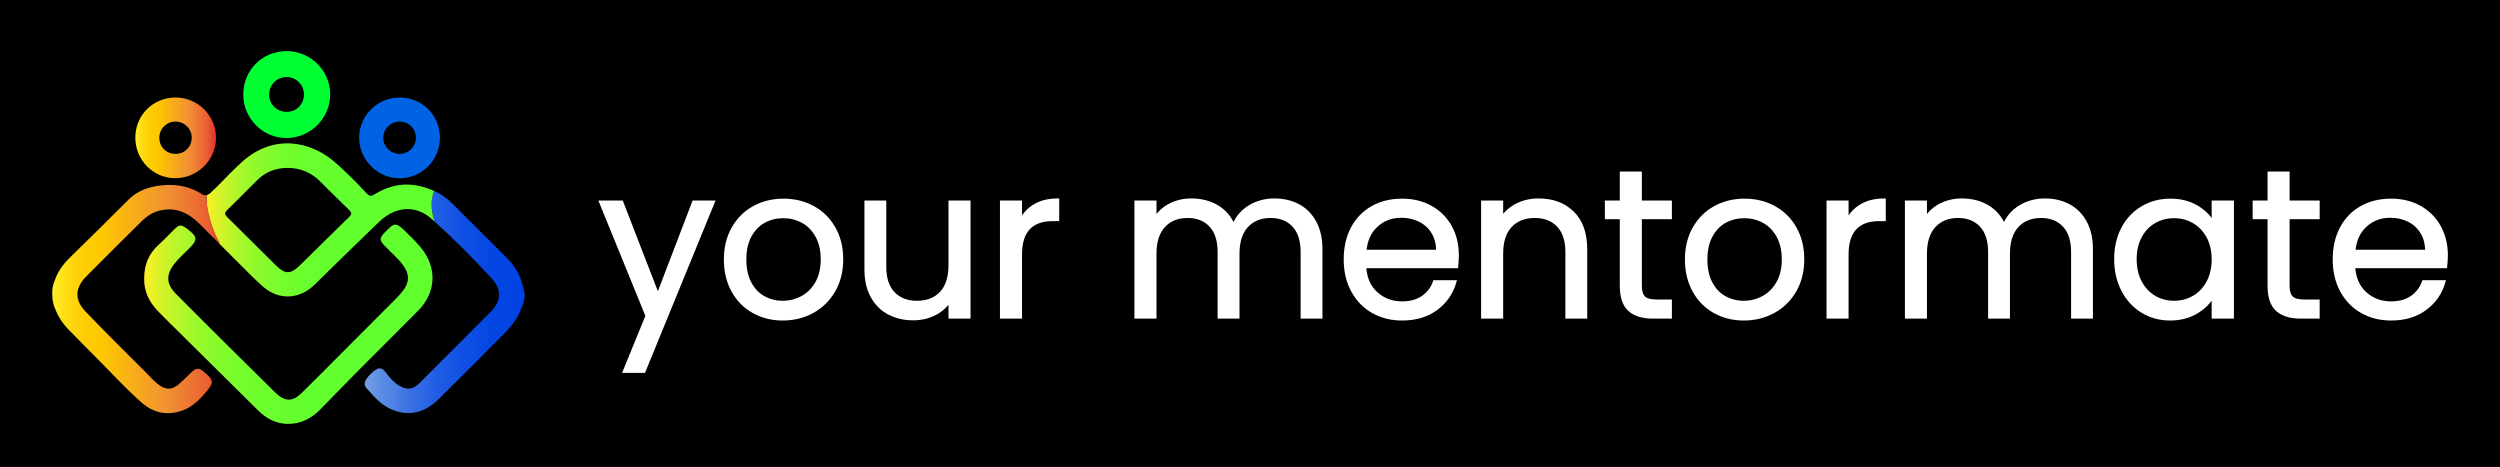 <?xml version="1.0" encoding="utf-8"?>
<!-- Generator: Adobe Illustrator 16.0.0, SVG Export Plug-In . SVG Version: 6.00 Build 0)  -->
<!DOCTYPE svg PUBLIC "-//W3C//DTD SVG 1.1//EN" "http://www.w3.org/Graphics/SVG/1.1/DTD/svg11.dtd">
<svg version="1.1" id="Capa_1" xmlns="http://www.w3.org/2000/svg" xmlns:xlink="http://www.w3.org/1999/xlink" x="0px" y="0px"
	 width="425.2px" height="79.37px" viewBox="0 0 425.2 79.37" enable-background="new 0 0 425.2 79.37" xml:space="preserve">
<rect x="0" y="0" width="425.2" height="79.37" fill="#333333" stroke="none"/>
<rect fill-rule="evenodd" clip-rule="evenodd" stroke="#000000" stroke-miterlimit="10" width="428.333" height="79.419"/>
<linearGradient id="SVGID_1_" gradientUnits="userSpaceOnUse" x1="24.522" y1="55.151" x2="73.563" y2="55.151">
	<stop  offset="0" style="stop-color:#FFEF26"/>
	<stop  offset="0.005" style="stop-color:#FBEF26"/>
	<stop  offset="0.057" style="stop-color:#D7F328"/>
	<stop  offset="0.114" style="stop-color:#B8F62A"/>
	<stop  offset="0.178" style="stop-color:#9CF92B"/>
	<stop  offset="0.252" style="stop-color:#86FB2C"/>
	<stop  offset="0.337" style="stop-color:#75FD2D"/>
	<stop  offset="0.442" style="stop-color:#6AFE2E"/>
	<stop  offset="0.59" style="stop-color:#63FF2E"/>
	<stop  offset="1" style="stop-color:#61FF2E"/>
</linearGradient>
<path fill-rule="evenodd" clip-rule="evenodd" fill="url(#SVGID_1_)" d="M24.524,47.363c-0.012-2.333,0.775-4.216,2.456-5.733
	c0.92-0.833,1.768-1.75,2.656-2.617c0.85-0.833,1.164-0.85,2.108-0.156c0.069,0.053,0.137,0.101,0.205,0.152
	c1.654,1.255,1.686,1.805,0.212,3.267c-0.843,0.833-1.734,1.622-2.476,2.555c-1.472,1.854-1.437,3.455,0.215,5.125
	c3.079,3.116,6.192,6.194,9.3,9.281c2.306,2.291,4.623,4.567,6.936,6.85c0.242,0.239,0.478,0.482,0.722,0.717
	c1.614,1.546,2.875,1.573,4.477,0.009c2.103-2.052,4.165-4.148,6.242-6.227c3.176-3.18,6.352-6.359,9.52-9.545
	c0.498-0.499,0.989-1.011,1.424-1.563c1.141-1.453,1.146-2.854,0.052-4.349c-0.888-1.217-2.05-2.178-3.084-3.259
	c-0.985-1.028-0.993-1.356,0.001-2.387c1.634-1.688,1.848-1.697,3.512-0.076c0.891,0.867,1.781,1.735,2.572,2.696
	c2.792,3.395,2.643,7.59-0.442,10.719c-3.292,3.34-6.637,6.628-9.943,9.959c-2.229,2.242-4.43,4.515-6.638,6.78
	c-1.391,1.425-3.024,2.373-5.039,2.519c-2.236,0.159-4.064-0.732-5.623-2.281c-4.415-4.374-8.835-8.744-13.252-13.119
	c-1.264-1.253-2.546-2.49-3.783-3.77C25.34,51.345,24.471,49.494,24.524,47.363z"/>
<linearGradient id="SVGID_2_" gradientUnits="userSpaceOnUse" x1="62.038" y1="51.371" x2="89.252" y2="51.371">
	<stop  offset="0.005" style="stop-color:#739FE3"/>
	<stop  offset="0.092" style="stop-color:#5F8FE3"/>
	<stop  offset="0.264" style="stop-color:#3D74E3"/>
	<stop  offset="0.439" style="stop-color:#225EE3"/>
	<stop  offset="0.617" style="stop-color:#0F4FE3"/>
	<stop  offset="0.8" style="stop-color:#0446E3"/>
	<stop  offset="0.995" style="stop-color:#0043E3"/>
</linearGradient>
<path fill-rule="evenodd" clip-rule="evenodd" fill="url(#SVGID_2_)" d="M89.19,50.708c0,0.229-0.038,0.479-0.138,0.692
	c-0.114,0.403-0.203,0.695-0.367,1.009c-0.615,1.778-1.777,3.189-3.086,4.498c-3.655,3.657-7.296,7.336-10.976,10.965
	c-2.294,2.269-4.992,3.063-8.065,1.751c-1.791-0.754-3.013-2.256-4.274-3.654c-0.226-0.24-0.263-0.553-0.239-0.882
	c0.051-0.693,1.702-2.367,2.408-2.433c0.593-0.036,0.933,0.367,1.234,0.782c0.604,0.794,1.235,1.54,2.093,2.081
	c1.399,0.868,2.418,0.794,3.566-0.354c4.059-4.059,8.117-8.117,12.161-12.187c1.79-1.815,1.854-3.73,0.114-5.62
	c-3.087-3.378-6.314-6.617-9.717-9.678c-0.012-0.014-0.012-0.014-0.012-0.014c-0.755-2.406-0.505-4.097-0.063-5.179
	c0.252,0.1,0.491,0.225,0.743,0.353c1.009,0.515,1.853,1.272,2.66,2.078c2.913,2.911,5.833,5.835,8.758,8.735
	c1.3,1.272,2.306,2.696,2.785,4.472l0.354,1.25C89.204,49.841,89.329,50.179,89.19,50.708z"/>
<linearGradient id="SVGID_3_" gradientUnits="userSpaceOnUse" x1="23.016" y1="23.443" x2="36.739" y2="23.443">
	<stop  offset="0" style="stop-color:#FFEF26"/>
	<stop  offset="0.018" style="stop-color:#FFEA21"/>
	<stop  offset="0.102" style="stop-color:#FED70F"/>
	<stop  offset="0.189" style="stop-color:#FDCC04"/>
	<stop  offset="0.281" style="stop-color:#FDC800"/>
	<stop  offset="0.668" style="stop-color:#F18F34"/>
	<stop  offset="0.888" style="stop-color:#E95F32"/>
	<stop  offset="1" style="stop-color:#E3312D"/>
</linearGradient>
<path fill-rule="evenodd" clip-rule="evenodd" fill="url(#SVGID_3_)" d="M29.858,16.581c-3.831,0-6.83,3-6.842,6.819
	c-0.013,3.842,3.087,6.955,6.869,6.905c3.779-0.038,6.855-3.125,6.855-6.881C36.739,19.657,33.651,16.581,29.858,16.581z
	 M29.884,26.172c-1.601,0.012-2.799-1.184-2.786-2.772c0.013-1.513,1.235-2.723,2.76-2.723c1.525,0,2.748,1.222,2.748,2.747
	C32.605,24.974,31.42,26.172,29.884,26.172z"/>
<path fill-rule="evenodd" clip-rule="evenodd" fill="#00FF33" d="M48.749,8.692c-4.12,0-7.359,3.226-7.371,7.346
	c-0.013,4.135,3.326,7.475,7.397,7.436c4.07-0.05,7.373-3.363,7.385-7.422C56.16,12.007,52.82,8.692,48.749,8.692z M48.775,19.026
	c-1.714,0-3.012-1.284-3-2.989c0.014-1.636,1.336-2.947,2.973-2.935c1.639,0,2.95,1.324,2.95,2.962
	C51.698,17.729,50.437,19.015,48.775,19.026z"/>
<linearGradient id="SVGID_4_" gradientUnits="userSpaceOnUse" x1="61.088" y1="23.45" x2="74.823" y2="23.45">
	<stop  offset="0" style="stop-color:#0063E4"/>
	<stop  offset="0.995" style="stop-color:#0063E3"/>
</linearGradient>
<path fill-rule="evenodd" clip-rule="evenodd" fill="url(#SVGID_4_)" d="M67.956,16.581c-3.794,0.014-6.868,3.077-6.868,6.843
	c0,3.756,3.125,6.895,6.855,6.895c3.817,0,6.893-3.101,6.879-6.919C74.811,19.593,71.774,16.569,67.956,16.581z M68.005,26.172
	c-1.563,0.026-2.822-1.21-2.822-2.748c0-1.484,1.236-2.734,2.747-2.747c1.55-0.024,2.824,1.222,2.811,2.76
	C70.741,24.936,69.519,26.16,68.005,26.172z"/>
<path fill-rule="evenodd" clip-rule="evenodd" fill="#00FF33" d="M18.217,31.919"/>
<path fill="none" d="M54.407,30.81c-1.499-1.486-3.313-2.219-5.406-2.255c-2.016-0.013-3.781,0.631-5.217,2.055
	c-1.727,1.712-3.428,3.453-5.167,5.14c-0.467,0.454-0.416,0.731,0.025,1.172c2.774,2.72,5.52,5.493,8.293,8.228
	c1.562,1.525,2.481,1.525,4.045,0c2.797-2.734,5.583-5.507,8.393-8.241c0.429-0.427,0.516-0.692,0.038-1.159
	C57.722,34.125,56.071,32.462,54.407,30.81z"/>
<path fill="#00FF33" d="M35.139,33.191c-0.061,1.863,0.364,4.48,2.021,7.857c-0.897-3.024-0.725-7.038-0.562-8.988
	c-0.21,0.208-0.416,0.42-0.628,0.625C35.693,32.952,35.429,33.142,35.139,33.191z"/>
<linearGradient id="SVGID_5_" gradientUnits="userSpaceOnUse" x1="8.935" y1="41.291" x2="37.394" y2="41.291">
	<stop  offset="0.011" style="stop-color:#FFFFFF"/>
	<stop  offset="0.041" style="stop-color:#FFFAE7"/>
	<stop  offset="0.106" style="stop-color:#FFF1B7"/>
	<stop  offset="0.178" style="stop-color:#FFE88B"/>
	<stop  offset="0.253" style="stop-color:#FFE066"/>
	<stop  offset="0.334" style="stop-color:#FFDA46"/>
	<stop  offset="0.421" style="stop-color:#FFD52C"/>
	<stop  offset="0.517" style="stop-color:#FFD119"/>
	<stop  offset="0.626" style="stop-color:#FFCE0B"/>
	<stop  offset="0.762" style="stop-color:#FFCC02"/>
	<stop  offset="1" style="stop-color:#FFCC00"/>
</linearGradient>
<path fill="url(#SVGID_5_)" d="M37.271,41.41c0.042,0.042,0.082,0.081,0.122,0.123c-0.084-0.166-0.153-0.322-0.233-0.484
	C37.197,41.17,37.231,41.291,37.271,41.41z"/>
<path opacity="0.4" d="M35.139,33.191c-0.24,0.062-0.517,0.012-0.82-0.19c-0.921-0.595-1.886-0.992-2.882-1.242
	c-0.182,1.644,2.214,5.268,4.381,8.197c0.484,0.486,0.971,0.966,1.453,1.453c-0.04-0.119-0.075-0.24-0.111-0.361
	C35.503,37.672,35.079,35.055,35.139,33.191z"/>
<linearGradient id="SVGID_6_" gradientUnits="userSpaceOnUse" x1="35.134" y1="37.401" x2="73.891" y2="37.401">
	<stop  offset="0" style="stop-color:#FFEF26"/>
	<stop  offset="0.005" style="stop-color:#FBEF26"/>
	<stop  offset="0.057" style="stop-color:#D7F328"/>
	<stop  offset="0.114" style="stop-color:#B8F62A"/>
	<stop  offset="0.178" style="stop-color:#9CF92B"/>
	<stop  offset="0.252" style="stop-color:#86FB2C"/>
	<stop  offset="0.337" style="stop-color:#75FD2D"/>
	<stop  offset="0.442" style="stop-color:#6AFE2E"/>
	<stop  offset="0.59" style="stop-color:#63FF2E"/>
	<stop  offset="1" style="stop-color:#61FF2E"/>
</linearGradient>
<path fill="url(#SVGID_6_)" d="M73.828,32.486c-3.239-1.476-6.515-1.551-9.753,0.353c-1.072,0.629-1.147,0.681-2.017-0.266
	c-1.587-1.726-3.264-3.378-5.029-4.926c-4.107-3.616-10.396-4.954-15.765-0.201c-1.642,1.465-3.122,3.073-4.665,4.616
	c-0.21,0.208-0.416,0.42-0.628,0.625c-0.277,0.265-0.542,0.455-0.831,0.505c-0.061,1.863,0.364,4.48,2.021,7.857
	c0.08,0.162,0.149,0.318,0.233,0.484c1.211,1.199,2.396,2.407,3.605,3.605c1.249,1.234,2.458,2.509,3.781,3.653
	c2.722,2.345,6.213,2.117,8.758-0.403c3.618-3.566,7.261-7.118,10.927-10.648c2.823-2.71,6.277-2.911,8.986-0.479
	c0.152,0.138,0.29,0.264,0.441,0.403C73.136,35.259,73.386,33.568,73.828,32.486z M59.373,36.908
	c-2.81,2.734-5.595,5.507-8.393,8.241c-1.564,1.525-2.483,1.525-4.045,0c-2.774-2.734-5.52-5.507-8.293-8.228
	c-0.441-0.441-0.492-0.719-0.025-1.172c1.739-1.687,3.44-3.428,5.167-5.14c1.437-1.424,3.201-2.068,5.217-2.055
	c2.092,0.036,3.907,0.769,5.406,2.255c1.664,1.652,3.315,3.315,5.003,4.94C59.889,36.216,59.802,36.481,59.373,36.908z"/>
<linearGradient id="SVGID_7_" gradientUnits="userSpaceOnUse" x1="8.883" y1="50.863" x2="38.7" y2="50.863">
	<stop  offset="0" style="stop-color:#FFEF26"/>
	<stop  offset="0.018" style="stop-color:#FFEA21"/>
	<stop  offset="0.102" style="stop-color:#FED70F"/>
	<stop  offset="0.189" style="stop-color:#FDCC04"/>
	<stop  offset="0.281" style="stop-color:#FDC800"/>
	<stop  offset="0.668" style="stop-color:#F18F34"/>
	<stop  offset="0.888" style="stop-color:#E95F32"/>
	<stop  offset="1" style="stop-color:#E3312D"/>
</linearGradient>
<path fill="url(#SVGID_7_)" d="M35.818,39.957c-0.649-0.65-1.298-1.304-1.952-1.952c-1.828-1.802-3.958-2.809-6.592-2.218
	c-1.26,0.277-2.293,0.97-3.188,1.853c-3.139,3.087-6.264,6.199-9.377,9.337c-1.979,1.992-2.091,4.007-0.15,6.023
	c3.364,3.516,6.829,6.92,10.27,10.358c0.693,0.707,1.348,1.452,2.142,2.057c1.21,0.92,2.282,0.932,3.44-0.065
	c0.769-0.664,1.476-1.408,2.219-2.102c0.731-0.695,1.234-0.695,2.003-0.053c1.802,1.515,1.814,1.855,0.277,3.641
	c-1.058,1.238-2.205,2.346-3.769,2.94c-2.633,0.981-5.015,0.501-7.094-1.336c-2.848-2.509-5.381-5.334-8.065-8.006
	c-1.423-1.407-2.81-2.859-4.222-4.282c-1.084-1.071-1.89-2.317-2.42-3.744c-0.176-0.378-0.227-0.643-0.353-1.185
	c0-0.164-0.063-0.288-0.063-0.453c0-0.53-0.088-0.869-0.013-1.512c0-0.177,0.076-0.403,0.076-0.568
	c0.088-0.401,0.202-0.692,0.339-1.021c0.517-1.538,1.463-2.784,2.61-3.906c3.314-3.239,6.604-6.49,9.88-9.768
	c1.537-1.535,3.429-2.216,5.533-2.458c1.415-0.162,2.78-0.104,4.087,0.221C31.256,33.404,33.652,37.027,35.818,39.957z
	 M35.139,33.191c-0.24,0.062-0.517,0.012-0.82-0.19c-0.921-0.595-1.886-0.992-2.882-1.242c-0.182,1.644,2.214,5.268,4.381,8.197
	c0.484,0.486,0.971,0.966,1.453,1.453c-0.04-0.119-0.075-0.24-0.111-0.361C35.503,37.672,35.079,35.055,35.139,33.191z"/>
<g>
	<path fill="#FFFFFF" stroke="#FFFFFF" stroke-width="0.5" stroke-miterlimit="10" d="M121.329,34.358l-11.792,28.805h-3.36
		l3.858-9.436l-7.896-19.369h3.609l6.147,15.868l6.074-15.868H121.329z"/>
	<path fill="#FFFFFF" stroke="#FFFFFF" stroke-width="0.5" stroke-miterlimit="10" d="M128.136,53.013
		c-1.49-0.833-2.655-2.021-3.501-3.558c-0.848-1.535-1.269-3.314-1.269-5.341c0-2.002,0.436-3.771,1.304-5.307
		c0.871-1.536,2.056-2.715,3.557-3.536c1.5-0.823,3.18-1.235,5.04-1.235c1.856,0,3.537,0.412,5.038,1.235
		c1.5,0.821,2.686,1.995,3.554,3.52c0.871,1.524,1.307,3.299,1.307,5.324c0,2.026-0.447,3.806-1.342,5.341
		c-0.892,1.537-2.102,2.725-3.626,3.558c-1.524,0.832-3.215,1.25-5.076,1.25C131.286,54.263,129.626,53.845,128.136,53.013z
		 M136.409,50.582c1.023-0.547,1.854-1.369,2.486-2.465c0.629-1.096,0.943-2.431,0.943-4.003c0-1.571-0.308-2.906-0.927-4.002
		c-0.619-1.096-1.43-1.911-2.429-2.447c-1.003-0.538-2.085-0.804-3.253-0.804c-1.192,0-2.282,0.266-3.271,0.804
		c-0.988,0.536-1.78,1.351-2.375,2.447c-0.598,1.096-0.896,2.431-0.896,4.002c0,1.597,0.294,2.941,0.878,4.037
		c0.582,1.096,1.362,1.912,2.34,2.447c0.975,0.536,2.046,0.807,3.214,0.807C134.29,51.405,135.386,51.132,136.409,50.582z"/>
	<path fill="#FFFFFF" stroke="#FFFFFF" stroke-width="0.5" stroke-miterlimit="10" d="M164.818,34.358v19.584h-3.249v-2.897
		c-0.623,1.002-1.483,1.784-2.593,2.344c-1.106,0.561-2.331,0.841-3.665,0.841c-1.525,0-2.894-0.318-4.106-0.948
		c-1.217-0.631-2.175-1.58-2.877-2.841c-0.705-1.263-1.055-2.8-1.055-4.609V34.358h3.216v11.041c0,1.93,0.487,3.413,1.465,4.449
		c0.975,1.037,2.31,1.557,4.003,1.557c1.739,0,3.107-0.536,4.107-1.608c1.002-1.071,1.504-2.634,1.504-4.681V34.358H164.818z"/>
	<path fill="#FFFFFF" stroke="#FFFFFF" stroke-width="0.5" stroke-miterlimit="10" d="M176.022,34.93
		c1.061-0.62,2.354-0.928,3.879-0.928v3.358h-0.857c-3.647,0-5.469,1.978-5.469,5.932v10.65h-3.253V34.358h3.253v3.181
		C174.146,36.418,174.96,35.551,176.022,34.93z"/>
	<path fill="#FFFFFF" stroke="#FFFFFF" stroke-width="0.5" stroke-miterlimit="10" d="M220.819,34.949
		c1.188,0.63,2.129,1.577,2.819,2.84c0.691,1.264,1.037,2.799,1.037,4.609v11.544h-3.215V42.864c0-1.955-0.483-3.448-1.448-4.486
		c-0.963-1.035-2.267-1.556-3.912-1.556c-1.69,0-3.036,0.543-4.039,1.629c-0.999,1.084-1.499,2.65-1.499,4.697v10.794h-3.219V42.864
		c0-1.955-0.48-3.448-1.445-4.486c-0.965-1.035-2.267-1.556-3.914-1.556c-1.69,0-3.038,0.543-4.038,1.629
		c-1.003,1.084-1.5,2.65-1.5,4.697v10.794h-3.254V34.358h3.254v2.824c0.644-1.023,1.504-1.812,2.589-2.36
		c1.085-0.548,2.281-0.821,3.593-0.821c1.643,0,3.098,0.369,4.359,1.108c1.262,0.738,2.206,1.821,2.824,3.251
		c0.547-1.383,1.453-2.455,2.714-3.217c1.265-0.762,2.669-1.143,4.218-1.143C218.268,34.002,219.627,34.317,220.819,34.949z"/>
	<path fill="#FFFFFF" stroke="#FFFFFF" stroke-width="0.5" stroke-miterlimit="10" d="M247.764,45.365h-15.654
		c0.117,1.929,0.78,3.436,1.984,4.518c1.203,1.086,2.66,1.628,4.375,1.628c1.409,0,2.58-0.327,3.523-0.981
		c0.94-0.656,1.602-1.531,1.981-2.627h3.502c-0.525,1.881-1.573,3.411-3.142,4.59c-1.573,1.181-3.526,1.771-5.865,1.771
		c-1.855,0-3.519-0.418-4.983-1.25c-1.467-0.833-2.614-2.021-3.446-3.558c-0.837-1.535-1.253-3.314-1.253-5.341
		c0-2.024,0.405-3.8,1.214-5.324c0.813-1.525,1.951-2.698,3.413-3.52c1.466-0.823,3.152-1.235,5.056-1.235
		c1.861,0,3.504,0.407,4.934,1.215c1.428,0.812,2.531,1.924,3.306,3.342c0.774,1.417,1.161,3.022,1.161,4.807
		C247.869,44.02,247.836,44.674,247.764,45.365z M243.69,39.523c-0.55-0.893-1.297-1.573-2.233-2.038
		c-0.944-0.465-1.984-0.696-3.129-0.696c-1.646,0-3.045,0.525-4.201,1.573c-1.154,1.047-1.814,2.502-1.979,4.359h12.36
		C244.509,41.482,244.237,40.417,243.69,39.523z"/>
	<path fill="#FFFFFF" stroke="#FFFFFF" stroke-width="0.5" stroke-miterlimit="10" d="M267.487,36.163
		c1.477,1.441,2.218,3.519,2.218,6.235v11.544h-3.216V42.864c0-1.955-0.491-3.448-1.466-4.486c-0.979-1.035-2.313-1.556-4.003-1.556
		c-1.715,0-3.08,0.538-4.09,1.609c-1.016,1.074-1.521,2.632-1.521,4.682v10.828h-3.253V34.358h3.253v2.788
		c0.642-1.001,1.521-1.776,2.628-2.324c1.105-0.548,2.325-0.821,3.66-0.821C264.08,34.002,266.012,34.722,267.487,36.163z"/>
	<path fill="#FFFFFF" stroke="#FFFFFF" stroke-width="0.5" stroke-miterlimit="10" d="M278.996,37.037v11.544
		c0,0.954,0.201,1.627,0.605,2.018c0.404,0.394,1.109,0.592,2.108,0.592h2.395v2.752h-2.93c-1.812,0-3.167-0.418-4.073-1.253
		c-0.905-0.833-1.358-2.201-1.358-4.108V37.037h-2.537v-2.679h2.537v-4.932h3.253v4.932h5.108v2.679H278.996z"/>
	<path fill="#FFFFFF" stroke="#FFFFFF" stroke-width="0.5" stroke-miterlimit="10" d="M291.594,53.013
		c-1.49-0.833-2.658-2.021-3.502-3.558c-0.847-1.535-1.271-3.314-1.271-5.341c0-2.002,0.436-3.771,1.305-5.307
		c0.869-1.536,2.056-2.715,3.555-3.536c1.504-0.823,3.181-1.235,5.04-1.235c1.86,0,3.537,0.412,5.041,1.235
		c1.499,0.821,2.683,1.995,3.555,3.52c0.866,1.524,1.302,3.299,1.302,5.324c0,2.026-0.447,3.806-1.338,5.341
		c-0.896,1.537-2.105,2.725-3.626,3.558c-1.529,0.832-3.219,1.25-5.075,1.25C294.742,54.263,293.08,53.845,291.594,53.013z
		 M299.866,50.582c1.023-0.547,1.849-1.369,2.481-2.465s0.948-2.431,0.948-4.003c0-1.571-0.312-2.906-0.93-4.002
		c-0.619-1.096-1.429-1.911-2.431-2.447c-0.999-0.538-2.086-0.804-3.249-0.804c-1.193,0-2.283,0.266-3.271,0.804
		c-0.99,0.536-1.784,1.351-2.378,2.447c-0.597,1.096-0.894,2.431-0.894,4.002c0,1.597,0.291,2.941,0.874,4.037
		c0.586,1.096,1.367,1.912,2.342,2.447c0.978,0.536,2.05,0.807,3.218,0.807C297.744,51.405,298.84,51.132,299.866,50.582z"/>
	<path fill="#FFFFFF" stroke="#FFFFFF" stroke-width="0.5" stroke-miterlimit="10" d="M316.608,34.93
		c1.057-0.62,2.351-0.928,3.875-0.928v3.358h-0.854c-3.647,0-5.473,1.978-5.473,5.932v10.65h-3.25V34.358h3.25v3.181
		C314.732,36.418,315.548,35.551,316.608,34.93z"/>
	<path fill="#FFFFFF" stroke="#FFFFFF" stroke-width="0.5" stroke-miterlimit="10" d="M351.859,34.949
		c1.191,0.63,2.133,1.577,2.823,2.84c0.692,1.264,1.034,2.799,1.034,4.609v11.544h-3.214V42.864c0-1.955-0.48-3.448-1.446-4.486
		c-0.965-1.035-2.272-1.556-3.913-1.556c-1.693,0-3.039,0.543-4.042,1.629c-0.997,1.084-1.499,2.65-1.499,4.697v10.794h-3.214
		V42.864c0-1.955-0.483-3.448-1.449-4.486c-0.966-1.035-2.269-1.556-3.914-1.556c-1.69,0-3.036,0.543-4.038,1.629
		c-0.998,1.084-1.5,2.65-1.5,4.697v10.794h-3.249V34.358h3.249v2.824c0.643-1.023,1.506-1.812,2.593-2.36
		c1.082-0.548,2.281-0.821,3.592-0.821c1.642,0,3.099,0.369,4.359,1.108c1.263,0.738,2.201,1.821,2.82,3.251
		c0.551-1.383,1.455-2.455,2.718-3.217c1.262-0.762,2.669-1.143,4.218-1.143C349.311,34.002,350.665,34.317,351.859,34.949z"/>
	<path fill="#FFFFFF" stroke="#FFFFFF" stroke-width="0.5" stroke-miterlimit="10" d="M361.045,38.807
		c0.807-1.51,1.922-2.686,3.338-3.52c1.419-0.833,2.998-1.251,4.74-1.251c1.712,0,3.201,0.371,4.464,1.109
		c1.262,0.737,2.204,1.667,2.822,2.788v-3.575h3.288v19.584h-3.288v-3.647c-0.643,1.146-1.603,2.092-2.875,2.842
		c-1.274,0.75-2.758,1.126-4.447,1.126c-1.743,0-3.313-0.427-4.721-1.284c-1.402-0.857-2.515-2.063-3.321-3.609
		c-0.809-1.549-1.218-3.313-1.218-5.29C359.827,42.078,360.236,40.322,361.045,38.807z M375.521,40.255
		c-0.601-1.096-1.404-1.935-2.414-2.52c-1.013-0.584-2.127-0.875-3.344-0.875c-1.212,0-2.323,0.286-3.321,0.857
		c-1,0.57-1.804,1.405-2.398,2.501c-0.593,1.096-0.889,2.383-0.889,3.86c0,1.5,0.296,2.804,0.889,3.913
		c0.595,1.106,1.398,1.953,2.398,2.537c0.998,0.585,2.109,0.876,3.321,0.876c1.217,0,2.331-0.291,3.344-0.876
		c1.01-0.584,1.813-1.431,2.414-2.537c0.594-1.109,0.889-2.399,0.889-3.878C376.409,42.638,376.114,41.352,375.521,40.255z"/>
	<path fill="#FFFFFF" stroke="#FFFFFF" stroke-width="0.5" stroke-miterlimit="10" d="M389.167,37.037v11.544
		c0,0.954,0.202,1.627,0.608,2.018c0.404,0.394,1.109,0.592,2.109,0.592h2.396v2.752h-2.932c-1.813,0-3.17-0.418-4.075-1.253
		c-0.908-0.833-1.358-2.201-1.358-4.108V37.037h-2.536v-2.679h2.536v-4.932h3.252v4.932h5.113v2.679H389.167z"/>
	<path fill="#FFFFFF" stroke="#FFFFFF" stroke-width="0.5" stroke-miterlimit="10" d="M415.97,45.365h-15.65
		c0.117,1.929,0.776,3.436,1.979,4.518c1.203,1.086,2.666,1.628,4.381,1.628c1.403,0,2.579-0.327,3.519-0.981
		c0.942-0.656,1.601-1.531,1.985-2.627h3.5c-0.523,1.881-1.569,3.411-3.143,4.59c-1.573,1.181-3.528,1.771-5.861,1.771
		c-1.86,0-3.522-0.418-4.984-1.25c-1.465-0.833-2.616-2.021-3.451-3.558c-0.834-1.535-1.25-3.314-1.25-5.341
		c0-2.024,0.404-3.8,1.217-5.324c0.81-1.525,1.945-2.698,3.41-3.52c1.466-0.823,3.15-1.235,5.059-1.235
		c1.856,0,3.503,0.407,4.929,1.215c1.431,0.812,2.533,1.924,3.306,3.342c0.776,1.417,1.167,3.022,1.167,4.807
		C416.081,44.02,416.04,44.674,415.97,45.365z M411.896,39.523c-0.551-0.893-1.292-1.573-2.234-2.038
		c-0.938-0.465-1.982-0.696-3.128-0.696c-1.641,0-3.041,0.525-4.195,1.573c-1.16,1.047-1.819,2.502-1.985,4.359h12.365
		C412.719,41.482,412.441,40.417,411.896,39.523z"/>
</g>
</svg>
